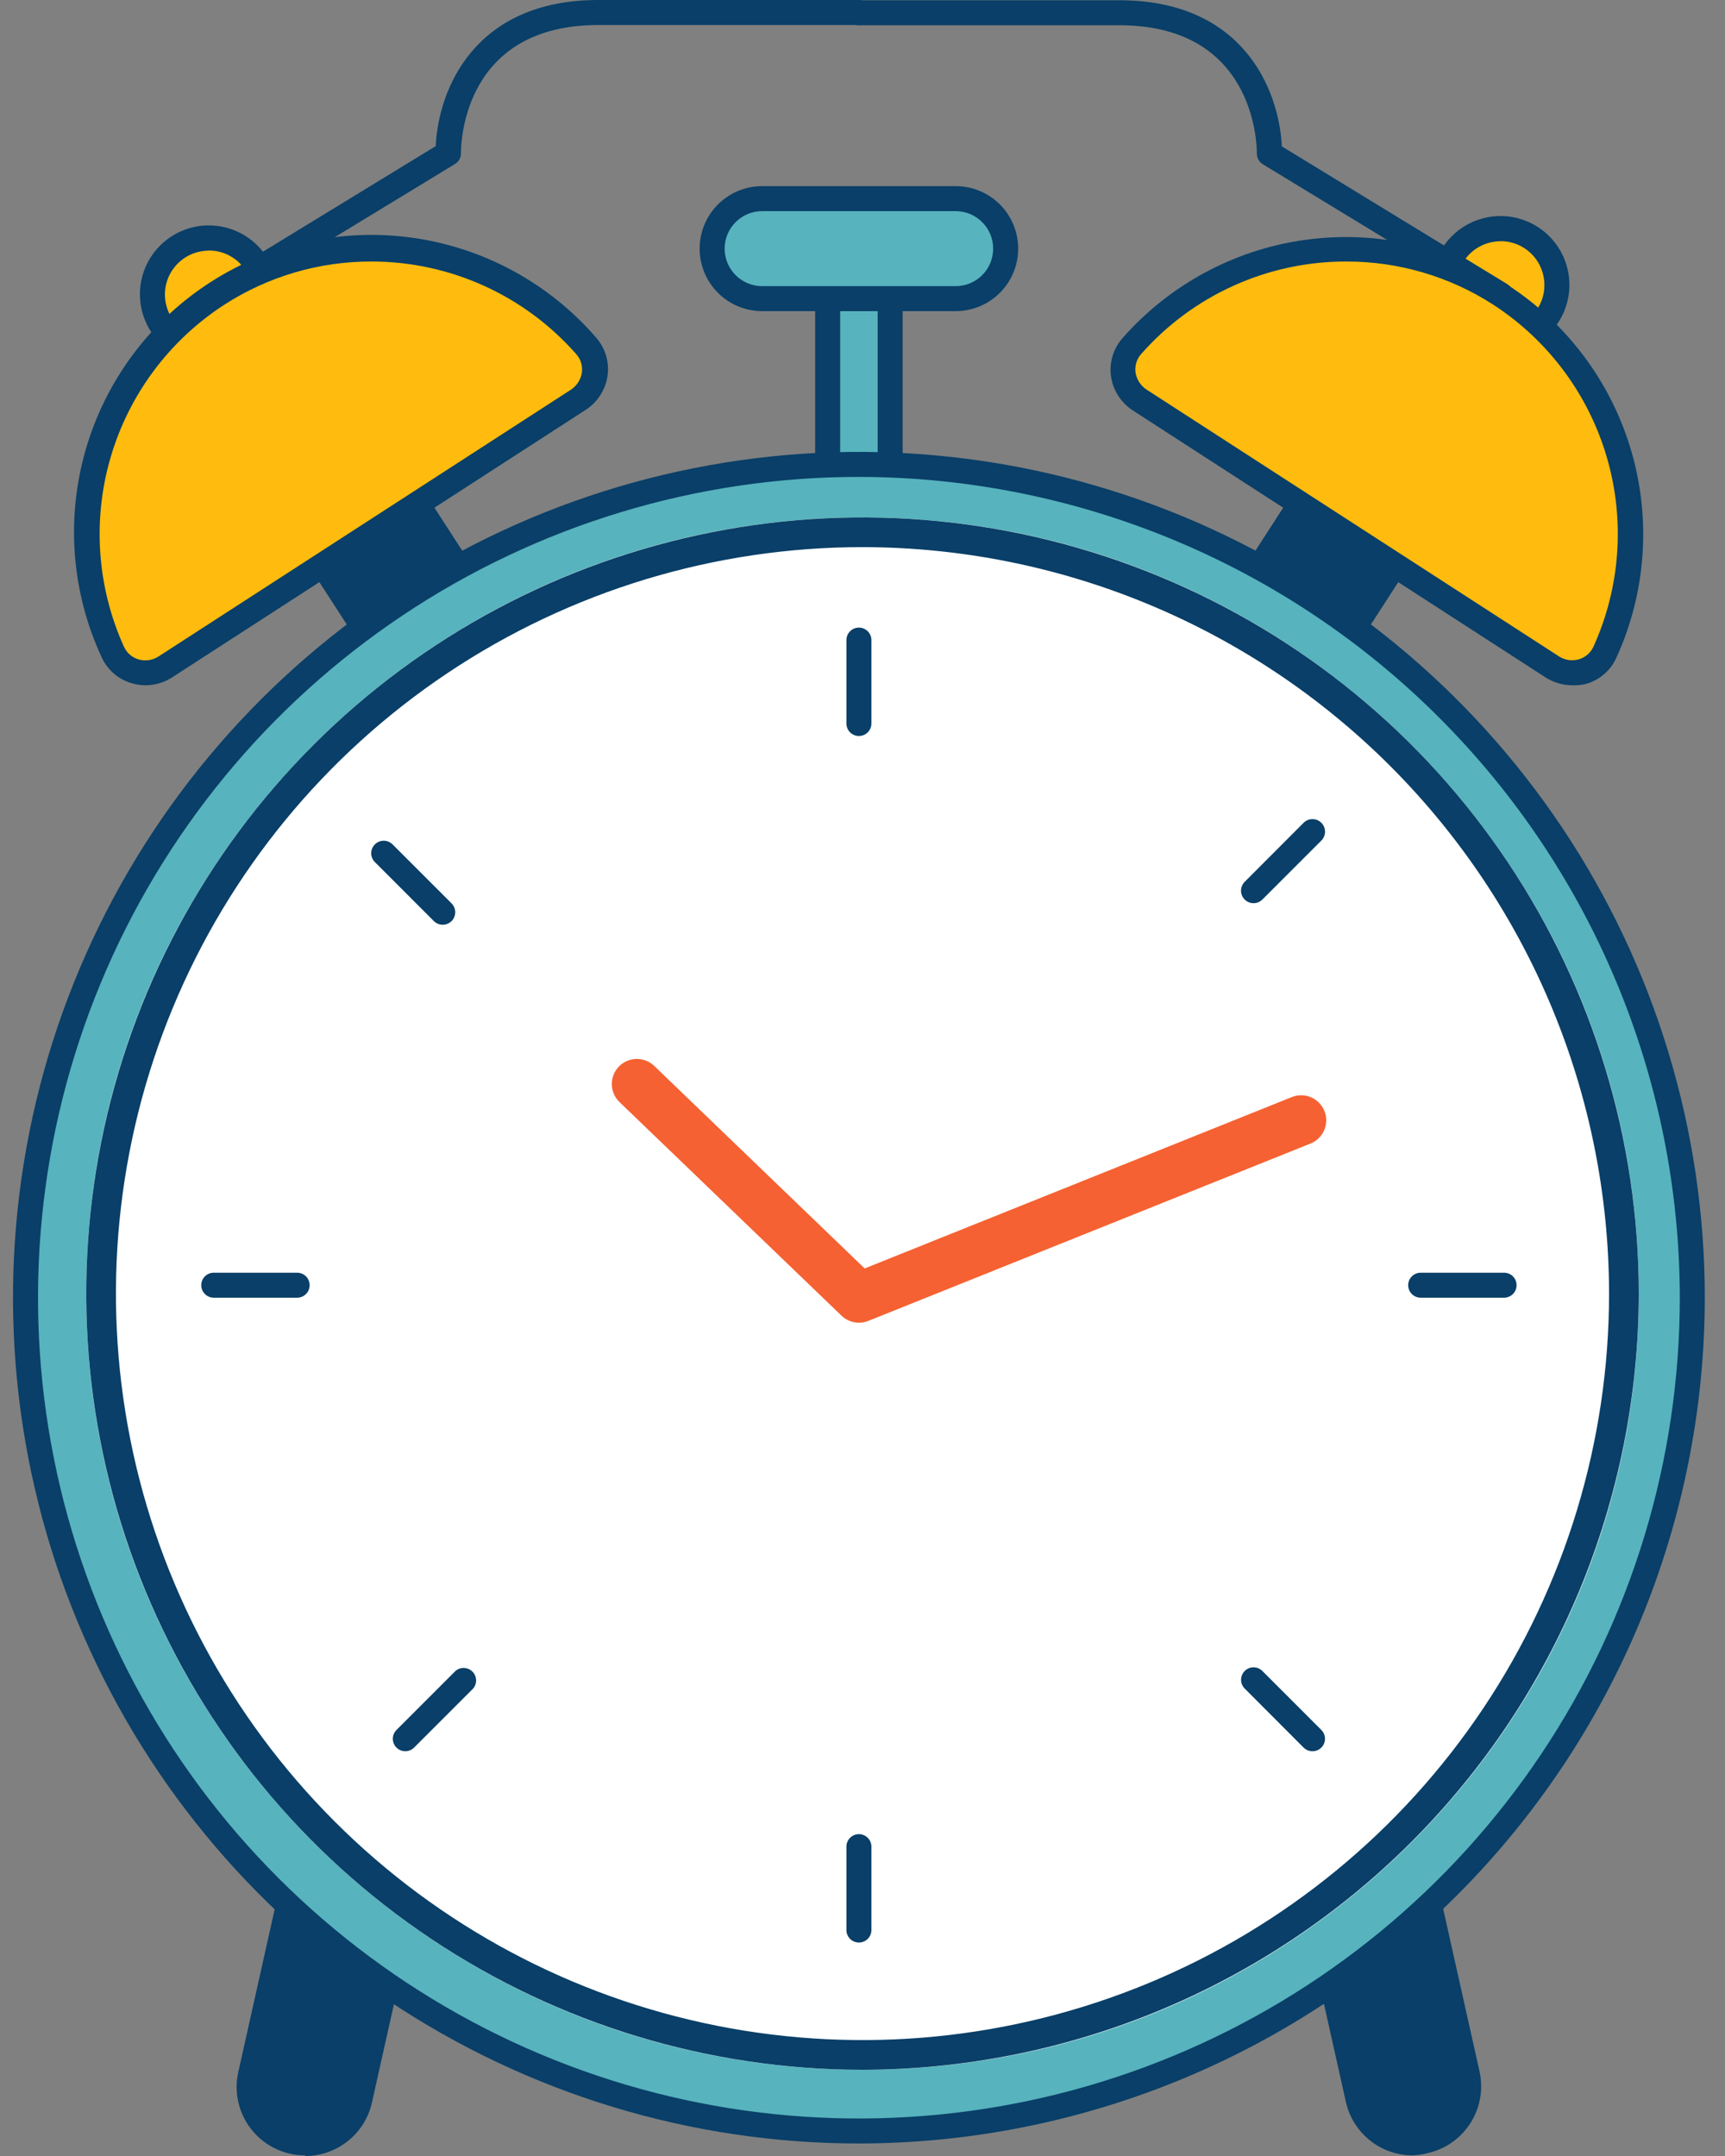 <svg width="80" height="100" viewBox="0 0 80 100" fill="none" xmlns="http://www.w3.org/2000/svg">
<rect x="0" y="0" width="80" height="100" fill="#808080" stroke="none"/>
<path d="M9.654 16.258C11.095 16.258 12.263 15.09 12.263 13.649C12.263 12.208 11.095 11.04 9.654 11.04C8.213 11.04 7.045 12.208 7.045 13.649C7.045 15.09 8.213 16.258 9.654 16.258Z" fill="#FFBC0E"/>
<path d="M9.683 16.843C9.051 16.843 8.434 16.656 7.908 16.305C7.383 15.954 6.973 15.455 6.732 14.871C6.49 14.288 6.427 13.645 6.55 13.025C6.673 12.406 6.977 11.836 7.424 11.39C7.871 10.943 8.44 10.639 9.06 10.515C9.68 10.392 10.322 10.455 10.906 10.697C11.489 10.939 11.989 11.348 12.339 11.874C12.691 12.399 12.878 13.017 12.878 13.649C12.878 14.068 12.795 14.484 12.635 14.871C12.474 15.259 12.239 15.611 11.942 15.908C11.646 16.204 11.293 16.44 10.906 16.6C10.518 16.761 10.103 16.843 9.683 16.843ZM9.683 11.625C9.28 11.625 8.887 11.745 8.552 11.969C8.217 12.193 7.956 12.511 7.802 12.883C7.649 13.255 7.609 13.665 7.688 14.059C7.767 14.454 7.961 14.817 8.246 15.101C8.531 15.386 8.895 15.579 9.29 15.657C9.685 15.735 10.094 15.694 10.466 15.539C10.838 15.384 11.155 15.122 11.378 14.787C11.601 14.451 11.719 14.057 11.718 13.655C11.719 13.387 11.667 13.122 11.565 12.875C11.463 12.628 11.313 12.403 11.124 12.214C10.935 12.025 10.71 11.875 10.463 11.773C10.216 11.671 9.951 11.619 9.683 11.619V11.625Z" fill="#093F68"/>
<path d="M69.595 15.823C71.036 15.823 72.204 14.655 72.204 13.214C72.204 11.773 71.036 10.605 69.595 10.605C68.154 10.605 66.986 11.773 66.986 13.214C66.986 14.655 68.154 15.823 69.595 15.823Z" fill="#FFBC0E"/>
<path d="M69.595 16.409C68.963 16.41 68.345 16.223 67.819 15.873C67.292 15.523 66.882 15.024 66.639 14.441C66.397 13.857 66.332 13.214 66.455 12.594C66.578 11.974 66.882 11.404 67.328 10.957C67.775 10.51 68.344 10.205 68.964 10.081C69.584 9.957 70.226 10.02 70.811 10.262C71.395 10.503 71.894 10.913 72.245 11.438C72.597 11.964 72.784 12.582 72.784 13.214C72.784 14.06 72.448 14.872 71.85 15.471C71.252 16.07 70.441 16.407 69.595 16.409ZM69.595 11.19C69.192 11.189 68.798 11.308 68.462 11.531C68.127 11.754 67.865 12.072 67.71 12.444C67.555 12.816 67.515 13.226 67.593 13.621C67.671 14.016 67.865 14.38 68.15 14.665C68.435 14.95 68.798 15.143 69.194 15.222C69.589 15.3 69.999 15.259 70.371 15.105C70.743 14.95 71.061 14.688 71.284 14.352C71.507 14.017 71.626 13.623 71.624 13.22C71.624 12.681 71.411 12.164 71.03 11.783C70.65 11.401 70.134 11.186 69.595 11.185V11.19Z" fill="#093F68"/>
<path d="M10.072 14.234C9.944 14.236 9.82 14.195 9.718 14.118C9.616 14.042 9.542 13.934 9.508 13.811C9.473 13.688 9.48 13.557 9.528 13.439C9.575 13.32 9.66 13.221 9.77 13.156L20.207 6.778C20.334 4.111 22.027 0 27.744 0H39.833C39.987 0 40.135 0.061 40.243 0.17C40.352 0.279 40.413 0.426 40.413 0.58C40.413 0.734 40.352 0.881 40.243 0.99C40.135 1.099 39.987 1.16 39.833 1.16H27.756C21.558 1.16 21.378 6.5 21.378 7.108C21.379 7.209 21.353 7.307 21.305 7.394C21.256 7.482 21.185 7.555 21.1 7.607L10.373 14.136C10.284 14.196 10.179 14.23 10.072 14.234Z" fill="#093F68"/>
<path d="M69.595 14.234C69.488 14.234 69.384 14.204 69.293 14.147L58.567 7.619C58.481 7.567 58.411 7.493 58.362 7.406C58.313 7.319 58.288 7.22 58.289 7.12C58.289 6.54 58.109 1.171 51.911 1.171H39.833C39.679 1.171 39.532 1.11 39.423 1.001C39.315 0.893 39.254 0.745 39.254 0.591C39.254 0.438 39.315 0.29 39.423 0.181C39.532 0.073 39.679 0.012 39.833 0.012H51.911C57.622 0.012 59.315 4.122 59.448 6.79L69.885 13.168C69.995 13.233 70.08 13.332 70.127 13.45C70.175 13.569 70.182 13.7 70.147 13.822C70.113 13.945 70.039 14.053 69.937 14.13C69.835 14.206 69.711 14.247 69.583 14.246L69.595 14.234Z" fill="#093F68"/>
<path d="M66.082 99.336C65.41 99.487 64.706 99.364 64.124 98.995C63.542 98.626 63.131 98.041 62.98 97.368L59.906 83.625L64.998 82.485L68.073 96.229C68.223 96.902 68.1 97.606 67.731 98.188C67.362 98.77 66.777 99.181 66.105 99.331L66.082 99.336Z" fill="#093F68"/>
<path d="M65.507 99.971C64.787 99.97 64.088 99.723 63.527 99.272C62.965 98.821 62.574 98.192 62.417 97.489L59.344 83.748C59.327 83.673 59.325 83.596 59.337 83.52C59.35 83.444 59.378 83.372 59.419 83.307C59.501 83.178 59.63 83.087 59.779 83.052L64.852 81.892C65.001 81.859 65.157 81.887 65.287 81.968C65.416 82.049 65.508 82.179 65.542 82.327L68.615 96.075C68.798 96.897 68.648 97.758 68.197 98.469C67.746 99.18 67.031 99.683 66.209 99.867C65.98 99.927 65.744 99.962 65.507 99.971ZM60.602 84.061L63.548 97.234C63.664 97.756 63.983 98.211 64.434 98.498C64.885 98.785 65.432 98.881 65.954 98.765C66.213 98.707 66.458 98.599 66.675 98.447C66.892 98.294 67.077 98.101 67.219 97.876C67.362 97.653 67.458 97.403 67.504 97.141C67.549 96.88 67.543 96.612 67.484 96.353L64.539 83.18L60.602 84.061Z" fill="#093F68"/>
<path d="M14.688 82.485L19.78 83.624L16.7 97.391C16.55 98.063 16.139 98.648 15.557 99.017C14.975 99.386 14.271 99.509 13.598 99.359C12.926 99.208 12.341 98.797 11.972 98.215C11.603 97.633 11.48 96.929 11.63 96.257L14.71 82.49L14.688 82.485Z" fill="#093F68"/>
<path d="M14.159 99.971C13.683 99.973 13.211 99.868 12.781 99.662C12.351 99.457 11.972 99.158 11.674 98.786C11.375 98.415 11.164 97.98 11.056 97.516C10.948 97.052 10.947 96.569 11.052 96.104L14.124 82.356C14.159 82.208 14.251 82.078 14.38 81.997C14.509 81.915 14.665 81.888 14.815 81.921L19.888 83.081C20.037 83.115 20.166 83.207 20.247 83.336C20.288 83.401 20.316 83.473 20.329 83.549C20.342 83.625 20.34 83.702 20.323 83.777L17.25 97.518C17.093 98.222 16.702 98.85 16.14 99.301C15.578 99.752 14.88 99.999 14.159 100V99.971ZM15.128 83.156L12.182 96.376C12.117 96.637 12.105 96.909 12.146 97.174C12.188 97.44 12.282 97.695 12.424 97.924C12.565 98.153 12.751 98.351 12.97 98.507C13.189 98.663 13.437 98.774 13.699 98.832C13.962 98.891 14.233 98.897 14.498 98.849C14.763 98.801 15.015 98.701 15.241 98.555C15.466 98.408 15.66 98.217 15.811 97.995C15.962 97.772 16.067 97.521 16.119 97.257L19.064 84.084L15.128 83.156Z" fill="#093F68"/>
<path d="M13.411 18.977C13.989 18.603 14.692 18.474 15.366 18.619C16.04 18.763 16.628 19.169 17.002 19.748L24.66 31.589L20.278 34.422L12.62 22.582C12.246 22.003 12.117 21.3 12.262 20.626C12.406 19.953 12.812 19.364 13.391 18.99L13.411 18.977Z" fill="#093F68"/>
<path d="M20.288 34.968H20.166C20.091 34.952 20.021 34.921 19.958 34.877C19.895 34.834 19.842 34.778 19.801 34.713L12.153 22.891C11.698 22.182 11.543 21.322 11.72 20.499C11.897 19.675 12.392 18.955 13.098 18.496C13.807 18.041 14.667 17.885 15.491 18.062C16.314 18.239 17.034 18.735 17.493 19.441L25.135 31.263C25.177 31.327 25.206 31.399 25.221 31.474C25.235 31.549 25.235 31.627 25.219 31.701C25.203 31.776 25.173 31.847 25.13 31.911C25.087 31.974 25.031 32.028 24.967 32.069L20.607 34.887C20.511 34.944 20.4 34.973 20.288 34.968ZM14.82 19.14C14.434 19.141 14.056 19.251 13.73 19.459C13.284 19.752 12.973 20.21 12.864 20.733C12.755 21.256 12.858 21.8 13.15 22.247L20.485 33.588L23.871 31.397L16.519 20.061C16.226 19.611 15.768 19.295 15.244 19.18C15.104 19.152 14.962 19.139 14.82 19.14Z" fill="#093F68"/>
<path d="M7.671 30.933C7.471 31.064 7.244 31.15 7.008 31.186C6.771 31.222 6.529 31.208 6.299 31.143C6.068 31.078 5.854 30.965 5.671 30.811C5.487 30.656 5.339 30.465 5.236 30.249C3.911 27.363 3.67 24.097 4.557 21.048C5.444 17.999 7.399 15.372 10.066 13.647C12.732 11.922 15.93 11.216 19.074 11.657C22.219 12.098 25.099 13.658 27.188 16.049C27.343 16.232 27.458 16.445 27.524 16.676C27.59 16.907 27.606 17.149 27.571 17.386C27.536 17.623 27.45 17.85 27.32 18.052C27.19 18.253 27.018 18.424 26.817 18.554L7.671 30.933Z" fill="#FFBC0E"/>
<path d="M6.749 31.785C6.535 31.783 6.323 31.752 6.117 31.692C5.81 31.605 5.526 31.452 5.283 31.243C5.041 31.035 4.847 30.777 4.714 30.486C3.314 27.469 3.052 24.048 3.976 20.853C4.9 17.658 6.948 14.904 9.742 13.1C12.536 11.296 15.889 10.563 19.181 11.035C22.473 11.508 25.484 13.155 27.657 15.672C27.862 15.909 28.014 16.186 28.104 16.486C28.194 16.786 28.22 17.101 28.179 17.412C28.134 17.736 28.02 18.047 27.844 18.323C27.668 18.6 27.434 18.835 27.159 19.012L8.025 31.391C7.648 31.645 7.204 31.782 6.749 31.785ZM17.221 12.13C14.797 12.125 12.425 12.824 10.39 14.142C7.847 15.794 5.981 18.303 5.13 21.213C4.279 24.124 4.5 27.243 5.752 30.005C5.816 30.144 5.91 30.268 6.026 30.368C6.142 30.468 6.278 30.542 6.425 30.585C6.579 30.63 6.741 30.641 6.9 30.618C7.059 30.595 7.211 30.538 7.347 30.452L26.48 18.073C26.614 17.983 26.729 17.867 26.816 17.732C26.902 17.596 26.96 17.443 26.985 17.284C27.006 17.133 26.995 16.98 26.952 16.834C26.909 16.688 26.835 16.553 26.735 16.438C25.548 15.083 24.085 13.998 22.444 13.255C20.803 12.512 19.022 12.128 17.221 12.13Z" fill="#093F68"/>
<path d="M59.376 34.389L54.994 31.556L62.642 19.73C63.016 19.151 63.604 18.745 64.278 18.6C64.951 18.456 65.655 18.585 66.233 18.959C66.812 19.333 67.218 19.922 67.362 20.595C67.507 21.269 67.378 21.972 67.004 22.55L59.356 34.377L59.376 34.389Z" fill="#093F68"/>
<path d="M59.379 34.968C59.266 34.969 59.155 34.937 59.06 34.876L54.7 32.058C54.636 32.016 54.58 31.962 54.537 31.899C54.494 31.836 54.463 31.765 54.448 31.69C54.432 31.615 54.431 31.538 54.446 31.462C54.46 31.387 54.489 31.316 54.532 31.252L62.173 19.43C62.631 18.721 63.351 18.224 64.175 18.047C64.999 17.869 65.86 18.027 66.568 18.484C67.277 18.942 67.774 19.662 67.951 20.486C68.129 21.31 67.971 22.171 67.513 22.879L59.866 34.702C59.825 34.766 59.771 34.822 59.709 34.866C59.646 34.91 59.575 34.941 59.501 34.957L59.379 34.968ZM55.819 31.397L59.205 33.589L66.539 22.247C66.687 22.025 66.788 21.775 66.838 21.513C66.888 21.251 66.885 20.981 66.83 20.72C66.775 20.459 66.669 20.211 66.518 19.991C66.367 19.771 66.173 19.584 65.949 19.439C65.725 19.295 65.474 19.196 65.211 19.149C64.948 19.102 64.679 19.108 64.418 19.166C64.158 19.223 63.911 19.332 63.693 19.486C63.475 19.64 63.29 19.835 63.148 20.061L55.819 31.397Z" fill="#093F68"/>
<path d="M71.995 30.933C72.196 31.064 72.422 31.15 72.659 31.186C72.896 31.222 73.138 31.208 73.368 31.143C73.599 31.078 73.813 30.965 73.996 30.811C74.179 30.656 74.327 30.465 74.431 30.249C75.756 27.363 75.997 24.097 75.11 21.048C74.223 17.999 72.267 15.372 69.601 13.647C66.935 11.922 63.737 11.216 60.592 11.657C57.448 12.098 54.568 13.658 52.479 16.049C52.324 16.232 52.209 16.445 52.143 16.676C52.077 16.907 52.061 17.149 52.096 17.386C52.131 17.623 52.216 17.85 52.346 18.052C52.477 18.253 52.648 18.424 52.85 18.554L71.995 30.933Z" fill="#FFBC0E"/>
<path d="M72.917 31.785C72.478 31.784 72.047 31.657 71.677 31.42L52.543 19.041C52.267 18.864 52.034 18.629 51.858 18.352C51.681 18.076 51.567 17.765 51.522 17.441C51.482 17.13 51.507 16.815 51.597 16.515C51.687 16.215 51.84 15.938 52.044 15.701C54.225 13.21 57.23 11.586 60.509 11.128C63.789 10.669 67.124 11.406 69.904 13.204C72.685 15.002 74.726 17.741 75.654 20.919C76.582 24.098 76.335 27.504 74.958 30.515C74.826 30.806 74.631 31.064 74.389 31.272C74.147 31.481 73.862 31.634 73.555 31.721C73.346 31.771 73.132 31.793 72.917 31.785ZM62.446 12.13C60.642 12.125 58.858 12.507 57.214 13.249C55.57 13.991 54.104 15.076 52.914 16.432C52.813 16.548 52.739 16.684 52.696 16.831C52.653 16.978 52.642 17.133 52.664 17.284C52.69 17.442 52.748 17.594 52.835 17.728C52.922 17.863 53.035 17.978 53.169 18.067L72.303 30.446C72.438 30.533 72.59 30.59 72.749 30.613C72.908 30.636 73.07 30.624 73.225 30.579C73.372 30.536 73.508 30.462 73.624 30.362C73.74 30.262 73.833 30.139 73.897 29.999C75.15 27.238 75.37 24.118 74.519 21.208C73.668 18.297 71.802 15.788 69.259 14.136C67.229 12.823 64.863 12.127 62.446 12.13Z" fill="#093F68"/>
<path d="M41.283 11.538H38.384V22.96H41.283V11.538Z" fill="#57B3BD"/>
<path d="M41.283 23.54H38.384C38.23 23.54 38.083 23.479 37.974 23.37C37.865 23.262 37.804 23.114 37.804 22.96V11.538C37.804 11.384 37.865 11.237 37.974 11.128C38.083 11.02 38.23 10.958 38.384 10.958H41.283C41.437 10.958 41.584 11.02 41.693 11.128C41.802 11.237 41.863 11.384 41.863 11.538V22.96C41.863 23.114 41.802 23.262 41.693 23.37C41.584 23.479 41.437 23.54 41.283 23.54ZM38.964 22.381H40.703V12.118H38.964V22.381Z" fill="#093F68"/>
<path d="M39.833 98.84C61.179 98.84 78.484 81.536 78.484 60.19C78.484 38.844 61.179 21.54 39.833 21.54C18.487 21.54 1.183 38.844 1.183 60.19C1.183 81.536 18.487 98.84 39.833 98.84Z" fill="#57B3BD"/>
<path d="M39.833 99.42C32.074 99.42 24.49 97.119 18.038 92.809C11.587 88.498 6.559 82.371 3.59 75.203C0.62 68.034 -0.157 60.147 1.357 52.537C2.871 44.927 6.607 37.937 12.094 32.45C17.58 26.964 24.57 23.228 32.18 21.714C39.79 20.2 47.678 20.977 54.846 23.946C62.014 26.916 68.141 31.944 72.452 38.395C76.763 44.846 79.063 52.431 79.063 60.19C79.053 70.591 74.916 80.563 67.561 87.918C60.206 95.273 50.234 99.409 39.833 99.42ZM39.833 22.12C32.304 22.12 24.943 24.353 18.683 28.536C12.422 32.719 7.542 38.665 4.661 45.621C1.779 52.578 1.026 60.232 2.494 67.617C3.963 75.002 7.589 81.786 12.914 87.11C18.238 92.434 25.021 96.06 32.406 97.529C39.791 98.998 47.446 98.244 54.402 95.363C61.359 92.481 67.305 87.602 71.488 81.341C75.671 75.08 77.904 67.72 77.904 60.19C77.893 50.097 73.879 40.419 66.741 33.282C59.604 26.145 49.927 22.131 39.833 22.12Z" fill="#093F68"/>
<path d="M40 96C59.882 96 76 79.882 76 60C76 40.118 59.882 24 40 24C20.118 24 4 40.118 4 60C4 79.882 20.118 96 40 96Z" fill="white"/>
<path d="M40 96C32.88 96 25.92 93.889 20 89.933C14.079 85.977 9.465 80.355 6.74 73.777C4.016 67.198 3.303 59.96 4.692 52.977C6.081 45.993 9.509 39.579 14.544 34.544C19.579 29.509 25.994 26.081 32.977 24.692C39.96 23.303 47.199 24.016 53.777 26.74C60.355 29.465 65.977 34.079 69.933 39.999C73.889 45.92 76 52.88 76 60C75.989 69.544 72.193 78.695 65.444 85.444C58.695 92.193 49.544 95.989 40 96ZM40 25.377C33.152 25.377 26.458 27.407 20.764 31.212C15.071 35.016 10.633 40.424 8.012 46.75C5.392 53.077 4.706 60.038 6.042 66.755C7.378 73.471 10.675 79.64 15.518 84.482C20.36 89.325 26.529 92.622 33.245 93.958C39.962 95.294 46.923 94.608 53.25 91.988C59.576 89.367 64.984 84.93 68.788 79.236C72.593 73.542 74.623 66.848 74.623 60C74.614 50.82 70.963 42.019 64.472 35.528C57.981 29.037 49.18 25.386 40 25.377Z" fill="#093F68"/>
<path d="M39.833 34.137C39.679 34.137 39.532 34.076 39.423 33.967C39.315 33.858 39.254 33.711 39.254 33.557V29.69C39.254 29.536 39.315 29.389 39.423 29.28C39.532 29.171 39.679 29.11 39.833 29.11C39.987 29.11 40.135 29.171 40.243 29.28C40.352 29.389 40.413 29.536 40.413 29.69V33.557C40.413 33.711 40.352 33.858 40.243 33.967C40.135 34.076 39.987 34.137 39.833 34.137Z" fill="#093F68"/>
<path d="M39.833 90.099C39.679 90.099 39.532 90.038 39.423 89.929C39.315 89.821 39.254 89.673 39.254 89.519V85.652C39.254 85.498 39.315 85.351 39.423 85.242C39.532 85.133 39.679 85.072 39.833 85.072C39.987 85.072 40.135 85.133 40.243 85.242C40.352 85.351 40.413 85.498 40.413 85.652V89.519C40.413 89.673 40.352 89.821 40.243 89.929C40.135 90.038 39.987 90.099 39.833 90.099Z" fill="#093F68"/>
<path d="M58.132 41.892C57.98 41.891 57.834 41.831 57.726 41.724C57.672 41.67 57.629 41.605 57.599 41.535C57.57 41.464 57.554 41.388 57.554 41.312C57.554 41.235 57.57 41.16 57.599 41.089C57.629 41.018 57.672 40.954 57.726 40.9L60.457 38.163C60.566 38.054 60.714 37.993 60.868 37.993C61.023 37.993 61.171 38.054 61.28 38.163C61.389 38.273 61.451 38.421 61.451 38.575C61.451 38.73 61.389 38.878 61.28 38.987L58.544 41.724C58.489 41.777 58.425 41.82 58.354 41.849C58.284 41.877 58.208 41.892 58.132 41.892Z" fill="#093F68"/>
<path d="M18.798 81.225C18.722 81.226 18.646 81.211 18.576 81.182C18.505 81.153 18.441 81.111 18.387 81.057C18.279 80.949 18.218 80.802 18.218 80.648C18.218 80.495 18.279 80.348 18.387 80.24L21.123 77.503C21.234 77.408 21.377 77.358 21.523 77.364C21.669 77.37 21.807 77.43 21.91 77.533C22.014 77.637 22.074 77.775 22.08 77.921C22.085 78.067 22.036 78.21 21.941 78.32L19.204 81.057C19.096 81.164 18.95 81.225 18.798 81.225Z" fill="#093F68"/>
<path d="M69.754 60.19H65.887C65.733 60.19 65.585 60.129 65.477 60.02C65.368 59.912 65.307 59.764 65.307 59.61C65.307 59.457 65.368 59.309 65.477 59.2C65.585 59.092 65.733 59.031 65.887 59.031H69.754C69.908 59.031 70.055 59.092 70.164 59.2C70.273 59.309 70.334 59.457 70.334 59.61C70.334 59.764 70.273 59.912 70.164 60.02C70.055 60.129 69.908 60.19 69.754 60.19Z" fill="#093F68"/>
<path d="M13.78 60.19H9.913C9.759 60.19 9.611 60.129 9.503 60.02C9.394 59.912 9.333 59.764 9.333 59.61C9.333 59.457 9.394 59.309 9.503 59.2C9.611 59.092 9.759 59.031 9.913 59.031H13.78C13.934 59.031 14.081 59.092 14.19 59.2C14.299 59.309 14.36 59.457 14.36 59.61C14.36 59.764 14.299 59.912 14.19 60.02C14.081 60.129 13.934 60.19 13.78 60.19Z" fill="#093F68"/>
<path d="M60.868 81.225C60.792 81.226 60.717 81.211 60.646 81.182C60.575 81.153 60.511 81.111 60.457 81.057L57.726 78.32C57.618 78.212 57.557 78.065 57.557 77.912C57.557 77.759 57.618 77.612 57.726 77.503C57.835 77.395 57.981 77.334 58.135 77.334C58.288 77.334 58.435 77.395 58.544 77.503L61.28 80.24C61.388 80.348 61.449 80.495 61.449 80.648C61.449 80.802 61.388 80.949 61.28 81.057C61.226 81.111 61.162 81.153 61.091 81.182C61.02 81.211 60.945 81.226 60.868 81.225Z" fill="#093F68"/>
<path d="M20.535 42.892C20.459 42.892 20.383 42.877 20.312 42.849C20.242 42.82 20.177 42.777 20.123 42.724L17.387 39.987C17.332 39.933 17.289 39.869 17.26 39.798C17.23 39.727 17.215 39.652 17.215 39.575C17.215 39.499 17.23 39.423 17.26 39.352C17.289 39.282 17.332 39.217 17.387 39.163C17.495 39.056 17.642 38.995 17.795 38.995C17.948 38.995 18.095 39.056 18.204 39.163L20.941 41.9C21.022 41.981 21.078 42.084 21.101 42.196C21.123 42.309 21.112 42.425 21.069 42.532C21.026 42.638 20.952 42.728 20.857 42.793C20.762 42.857 20.649 42.891 20.535 42.892Z" fill="#093F68"/>
<path d="M44.315 9.231H35.346C34.068 9.231 33.032 10.265 33.032 11.541C33.032 12.817 34.068 13.852 35.346 13.852H44.315C45.593 13.852 46.629 12.817 46.629 11.541C46.629 10.265 45.593 9.231 44.315 9.231Z" fill="#57B3BD"/>
<path d="M44.321 14.431H35.346C34.577 14.431 33.839 14.126 33.296 13.582C32.752 13.039 32.447 12.301 32.447 11.532C32.447 10.764 32.752 10.026 33.296 9.482C33.839 8.939 34.577 8.633 35.346 8.633H44.321C45.09 8.633 45.827 8.939 46.371 9.482C46.915 10.026 47.22 10.764 47.22 11.532C47.22 12.301 46.915 13.039 46.371 13.582C45.827 14.126 45.09 14.431 44.321 14.431ZM35.346 9.793C34.884 9.793 34.442 9.976 34.116 10.303C33.789 10.629 33.606 11.071 33.606 11.532C33.606 11.994 33.789 12.436 34.116 12.762C34.442 13.089 34.884 13.272 35.346 13.272H44.321C44.782 13.272 45.225 13.089 45.551 12.762C45.877 12.436 46.06 11.994 46.06 11.532C46.06 11.071 45.877 10.629 45.551 10.303C45.225 9.976 44.782 9.793 44.321 9.793H35.346Z" fill="#093F68"/>
<path d="M39.833 61.35C39.533 61.35 39.244 61.234 39.027 61.025L28.73 51.116C28.508 50.902 28.38 50.609 28.373 50.301C28.368 49.993 28.484 49.695 28.698 49.472C28.912 49.25 29.205 49.122 29.513 49.116C29.822 49.11 30.12 49.227 30.342 49.441L40.1 58.833L59.912 50.884C60.198 50.77 60.518 50.773 60.801 50.895C61.084 51.016 61.308 51.245 61.423 51.531C61.537 51.817 61.533 52.136 61.412 52.42C61.291 52.703 61.062 52.926 60.776 53.041L40.262 61.269C40.125 61.321 39.98 61.349 39.833 61.35Z" fill="#F56132"/>
</svg>
